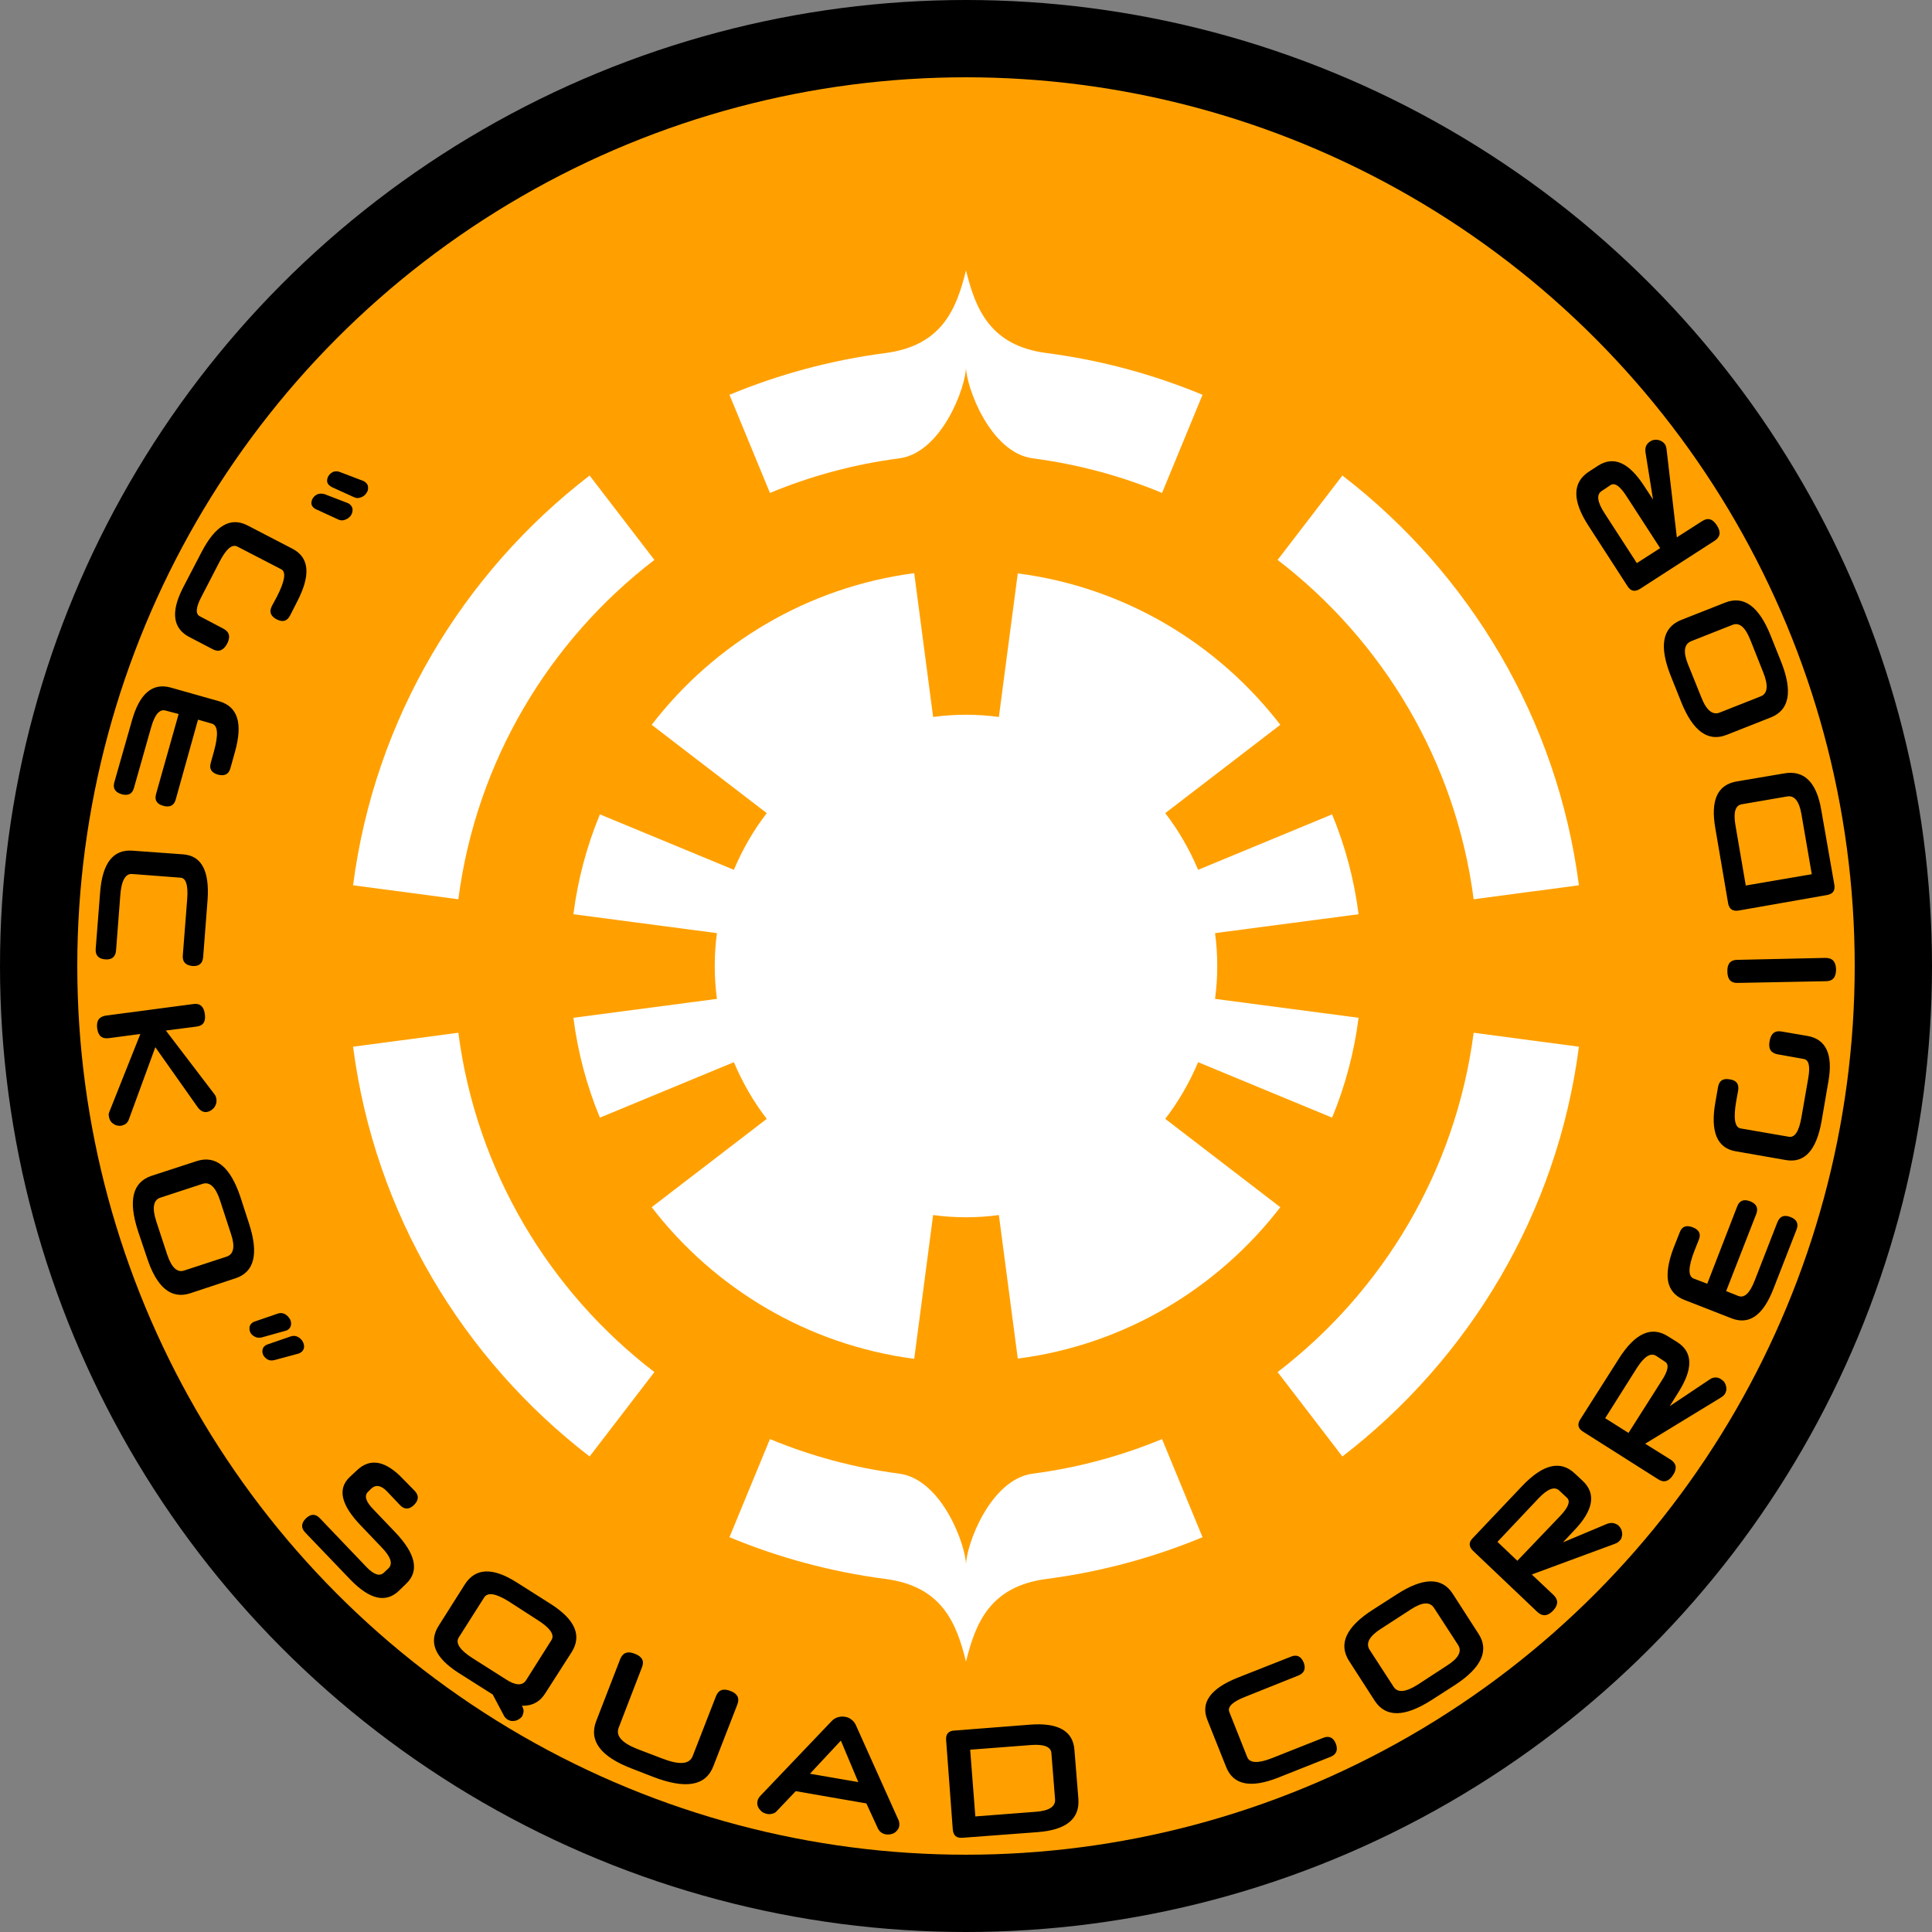 <?xml version="1.0" encoding="UTF-8" standalone="no"?>
<!-- Creator: CorelDRAW X7 -->

<svg
   xmlns:dc="http://purl.org/dc/elements/1.1/"
   xmlns:cc="http://creativecommons.org/ns#"
   xmlns:rdf="http://www.w3.org/1999/02/22-rdf-syntax-ns#"
   xmlns:svg="http://www.w3.org/2000/svg"
   xmlns="http://www.w3.org/2000/svg"
   xmlns:sodipodi="http://sodipodi.sourceforge.net/DTD/sodipodi-0.dtd"
   xmlns:inkscape="http://www.inkscape.org/namespaces/inkscape"
   xml:space="preserve"
   width="7.874in"
   height="7.874in"
   version="1.1"
   style="clip-rule:evenodd;fill-rule:evenodd;image-rendering:optimizeQuality;shape-rendering:geometricPrecision;text-rendering:geometricPrecision"
   viewBox="0 0 7874.001 7874.001"
   id="svg3654"
   inkscape:version="0.91 r13725"
   sodipodi:docname="Nomads - Gecko Squad - [N3] [Vyo].svg"><rect x="0" y="0" width="7874.001" height="7874.001" fill="#808080" stroke="none"/><sodipodi:namedview
     pagecolor="#ffffff"
     bordercolor="#666666"
     borderopacity="1"
     objecttolerance="10"
     gridtolerance="10"
     guidetolerance="10"
     inkscape:pageopacity="0"
     inkscape:pageshadow="2"
     inkscape:window-width="640"
     inkscape:window-height="480"
     id="namedview3674"
     showgrid="false"
     inkscape:zoom="0.23838384"
     inkscape:cx="736.83001"
     inkscape:cy="849.33005"
     inkscape:window-x="0"
     inkscape:window-y="0"
     inkscape:window-maximized="0"
     inkscape:current-layer="svg3654" /><defs
     id="defs3656"><style
       type="text/css"
       id="style3658"><![CDATA[
    .fil3 {fill:none}
    .fil0 {fill:black}
    .fil1 {fill:#FFA000}
    .fil2 {fill:white}
    .fil4 {fill:black;fill-rule:nonzero}
   ]]></style></defs><g
     id="Layer_x0020_1"
     transform="translate(3937,-7063)"><circle
       class="fil0"
       cy="11000"
       r="3937"
       id="circle3662"
       cx="0"
       style="fill:#000000" /><circle
       class="fil1"
       cy="11000"
       r="3622"
       id="circle3664"
       cx="0"
       style="fill:#ffa000" /><path
       class="fil2"
       d="m 211,9400 c 435,56 815,286 1070,617 l -469,360 c 54,70 99,148 134,231 l 546,-226 c 53,128 90,265 108,407 l -585,77 c 6,44 9,89 9,134 0,45 -3,90 -9,134 l 585,77 c -18,142 -55,279 -108,407 l -546,-226 c -35,83 -80,161 -134,231 l 469,360 c -255,331 -635,561 -1070,617 l -77,-585 c -44,6 -89,9 -134,9 -45,0 -90,-3 -134,-9 l -77,586 c -435,-57 -815,-287 -1070,-618 l 469,-360 c -54,-70 -99,-148 -134,-231 l -546,226 c -53,-128 -90,-265 -108,-407 l 585,-77 c -6,-44 -9,-89 -9,-134 0,-45 3,-90 9,-134 l -585,-77 c 18,-142 55,-279 108,-407 l 546,226 c 35,-83 80,-161 134,-231 l -469,-360 c 255,-331 635,-561 1070,-618 l 77,586 c 44,-6 89,-9 134,-9 45,0 90,3 134,9 l 77,-585 z"
       id="path3666"
       inkscape:connector-curvature="0"
       style="fill:#ffffff" /><path
       class="fil2"
       d="m 1534,9001 c 517,398 876,991 964,1670 l -429,57 c -73,-562 -370,-1054 -799,-1383 l 264,-344 z m 964,2328 c -88,679 -447,1272 -964,1670 l -264,-344 c 429,-329 726,-821 799,-1383 l 429,57 z M 0,13441 c 0,-79 98,-349 272,-372 184,-24 361,-72 527,-141 l 165,400 c -200,83 -413,141 -635,170 -231,30 -290,179 -329,337 -39,-158 -98,-307 -329,-337 -222,-29 -435,-87 -635,-170 l 165,-400 c 166,69 343,117 527,141 174,23 272,293 272,372 z M -1270,9345 c -429,329 -726,821 -799,1383 l -429,-57 c 88,-679 447,-1272 964,-1670 l 264,344 z m -799,1927 c 73,562 370,1054 799,1383 l -264,344 c -517,-398 -876,-991 -964,-1670 l 429,-57 z M 0,8559 c 0,79 -98,349 -272,372 -184,24 -361,72 -527,141 l -165,-400 c 200,-83 413,-141 635,-170 231,-30 290,-179 329,-337 39,158 98,307 329,337 222,29 435,87 635,170 L 799,9072 C 633,9003 456,8955 272,8931 98,8908 0,8638 0,8559 Z"
       id="path3668"
       inkscape:connector-curvature="0"
       style="fill:#ffffff" /><circle
       class="fil3"
       cy="11000"
       r="3898"
       id="circle3670"
       cx="0"
       style="fill:none" /><path
       class="fil4"
       d="m -2454,9024 4,3 c 8,5 13,13 13,21 1,9 -1,17 -7,25 -5,8 -13,14 -22,17 -10,4 -19,4 -29,-1 l -90,-41 c 0,0 -2,-1 -6,-4 -8,-5 -12,-12 -13,-20 0,-8 2,-16 7,-23 4,-6 10,-11 18,-15 9,-3 18,-3 28,1 l 97,37 z m -64,90 c 0,0 2,1 5,3 8,6 12,13 13,22 0,9 -2,17 -7,25 -6,8 -14,14 -23,17 -9,4 -19,4 -29,-1 l -89,-41 c -1,0 -3,-1 -7,-4 -8,-5 -12,-12 -13,-20 0,-8 2,-16 7,-23 5,-7 11,-12 19,-15 8,-3 17,-3 28,0 l 96,37 z m -646,546 c -69,-35 -78,-103 -27,-202 l 76,-146 c 56,-107 117,-143 186,-108 l 185,96 c 68,36 74,107 18,215 l -29,57 c -12,23 -30,28 -55,15 -24,-13 -31,-30 -19,-54 l 21,-39 c 32,-63 38,-100 17,-111 l -178,-92 c -22,-12 -46,9 -73,61 l -75,145 c -22,42 -24,69 -5,78 l 95,50 c 25,13 30,33 16,61 -15,28 -35,36 -59,23 l -94,-49 z m 34,336 -91,326 c -7,24 -24,33 -51,25 -26,-7 -36,-23 -29,-48 l 92,-326 -53,-14 c -24,-7 -44,15 -59,68 l -70,247 c -7,25 -23,33 -50,26 -27,-8 -37,-24 -30,-49 l 71,-249 c 31,-112 84,-157 158,-137 l 198,56 c 38,11 62,33 73,67 11,34 8,80 -8,138 l -19,68 c -7,25 -24,33 -51,26 -27,-8 -36,-24 -29,-48 l 13,-47 c 19,-69 16,-106 -9,-113 l -56,-16 z m -44,730 c 4,-56 -5,-85 -28,-86 l -197,-15 c -27,-2 -44,28 -48,90 l -17,221 c -2,27 -17,39 -44,37 -28,-2 -41,-17 -39,-43 l 18,-230 c 9,-119 53,-176 132,-170 l 207,15 c 75,6 107,68 99,185 l -18,233 c -2,27 -17,39 -44,37 -28,-3 -41,-17 -39,-43 l 18,-231 z m -130,605 -107,292 c -3,9 -7,15 -13,20 -6,4 -13,7 -20,8 -5,1 -11,0 -16,-1 -6,-1 -11,-4 -15,-7 -5,-3 -9,-7 -12,-12 -3,-5 -5,-10 -6,-16 -1,-4 -1,-8 -1,-12 1,-4 2,-8 4,-12 l 125,-314 -128,17 c -28,4 -44,-9 -48,-40 -4,-31 8,-48 36,-52 l 356,-47 c 27,-4 43,10 47,42 4,30 -7,47 -35,50 l -124,16 196,257 c 6,7 9,14 10,23 1,6 0,12 -1,18 -2,6 -5,12 -9,17 -4,4 -8,8 -13,11 -5,3 -10,5 -16,6 -6,1 -13,0 -19,-3 -6,-3 -12,-8 -18,-16 l -173,-245 z m 289,854 c 30,-9 37,-40 20,-91 l -45,-138 c -18,-55 -42,-78 -72,-68 l -171,56 c -29,9 -35,42 -17,97 l 44,134 c 18,54 41,76 70,66 l 171,-56 z m -147,149 c -78,25 -137,-24 -177,-148 l -36,-107 c -40,-124 -22,-198 56,-224 l 184,-60 c 78,-25 137,24 178,147 l 35,108 c 40,123 22,198 -56,223 l -184,61 z m 291,180 c -10,2 -20,1 -27,-3 -8,-4 -14,-9 -18,-16 -4,-8 -5,-15 -4,-23 1,-8 6,-15 14,-20 5,-2 7,-3 7,-3 l 93,-32 c 11,-4 20,-3 29,1 9,5 16,12 21,20 5,8 6,16 5,25 -2,9 -6,16 -15,21 -3,1 -5,2 -5,2 l -100,28 z m 53,92 c -11,3 -20,2 -28,-2 -7,-4 -13,-10 -17,-16 -4,-8 -6,-16 -4,-24 1,-8 6,-14 14,-19 4,-2 7,-3 7,-3 l 93,-32 c 10,-4 20,-3 29,1 9,5 16,11 21,20 4,8 6,16 5,25 -2,9 -7,16 -15,20 -3,2 -5,3 -5,3 l -100,27 z m 506,941 c -53,50 -118,35 -196,-45 l -185,-193 c -18,-19 -17,-38 3,-58 20,-19 39,-19 57,0 l 190,199 c 30,31 54,39 71,22 l 18,-17 c 19,-18 10,-47 -28,-86 l -84,-88 c -81,-84 -96,-149 -47,-197 l 30,-28 c 54,-52 117,-41 189,35 l 47,48 c 18,19 17,38 -3,58 -20,19 -39,19 -57,0 l -53,-56 c -24,-25 -46,-28 -64,-11 l -13,13 c -17,16 -9,41 24,74 l 86,90 c 84,88 100,158 46,210 l -31,30 z m 622,201 c 15,-22 -5,-51 -60,-85 l -113,-73 c -53,-33 -87,-39 -101,-16 l -103,162 c -15,23 4,52 56,85 l 137,87 c 39,25 66,26 81,3 l 103,-163 z m -24,215 c -22,36 -54,53 -96,52 5,8 7,16 7,23 -1,7 -3,14 -6,20 -3,4 -7,8 -12,11 -4,3 -9,5 -15,7 -5,1 -11,1 -17,1 -5,-1 -11,-3 -16,-6 -3,-2 -6,-5 -9,-8 -3,-3 -5,-7 -7,-11 l -44,-83 -139,-88 c -97,-62 -124,-126 -80,-194 l 105,-166 c 43,-68 113,-71 210,-10 l 142,90 c 98,63 126,128 84,195 l -107,167 z m 684,299 c -31,80 -113,94 -247,42 l -85,-33 c -128,-49 -176,-114 -145,-194 l 98,-253 c 10,-25 30,-33 59,-21 30,11 40,30 29,56 l -94,244 c -14,34 12,63 75,88 l 102,39 c 70,27 111,24 124,-10 l 95,-244 c 10,-26 30,-33 60,-21 28,11 37,29 27,55 l -98,252 z m 394,30 197,34 -71,-169 -126,135 z m 230,121 -288,-50 -77,81 c -5,6 -12,10 -19,11 -7,2 -14,2 -20,1 -6,-1 -11,-3 -17,-6 -5,-3 -10,-7 -13,-12 -5,-4 -7,-10 -9,-15 -2,-6 -2,-12 -1,-18 1,-8 5,-16 12,-23 l 288,-302 c 8,-9 17,-15 27,-18 10,-3 20,-4 30,-2 9,1 19,5 27,12 8,6 15,15 19,26 l 171,381 0,-1 c 4,9 5,18 4,27 -1,6 -4,12 -7,16 -4,5 -8,9 -13,12 -5,3 -11,5 -17,6 -6,1 -12,1 -18,0 -7,-1 -13,-4 -19,-8 -6,-4 -10,-10 -14,-18 l -46,-100 z m 754,-205 c -2,-26 -30,-37 -83,-33 l -248,19 21,272 247,-19 c 54,-4 80,-21 78,-51 l -15,-188 z m 110,186 c 6,82 -49,127 -166,136 l -306,23 c -25,2 -38,-9 -40,-35 l -27,-363 c -2,-24 9,-38 34,-39 l 308,-24 c 115,-9 176,26 181,104 l 16,198 z m 681,-416 c -52,20 -74,41 -66,62 l 73,184 c 10,25 44,27 102,4 l 207,-82 c 24,-10 42,-2 52,23 10,26 3,44 -21,54 l -214,85 c -112,44 -183,30 -212,-44 l -77,-193 c -27,-70 14,-126 123,-170 l 218,-86 c 24,-10 41,-2 52,23 10,26 3,44 -22,54 l -215,86 z m 769,-361 c -17,-27 -48,-25 -93,4 l -122,79 c -49,31 -65,60 -48,87 l 98,151 c 16,25 49,22 98,-9 l 118,-77 c 48,-30 63,-58 47,-84 l -98,-151 z m 181,105 c 44,68 12,138 -97,209 l -95,61 c -110,70 -186,71 -231,3 l -105,-163 c -44,-69 -12,-139 98,-209 l 95,-61 c 109,-71 186,-72 230,-3 l 105,163 z m 329,-584 c -19,-18 -47,-8 -85,32 l -167,177 81,77 175,-183 c 33,-35 42,-59 28,-73 l -32,-30 z m 96,-39 c 55,52 43,120 -36,202 l -45,48 181,-76 c 9,-3 18,-4 26,-2 8,2 14,5 20,10 4,4 7,9 10,14 2,5 4,11 4,17 1,5 0,11 -2,17 -1,5 -4,10 -9,14 -4,5 -10,9 -17,11 l 1,0 -341,126 89,84 c 20,20 19,40 -2,63 -22,23 -43,25 -64,6 l -262,-249 c -18,-17 -19,-35 -2,-52 l 202,-213 c 85,-89 156,-106 215,-50 l 32,30 z m 299,-510 c -23,-14 -48,2 -78,48 l -130,206 95,60 136,-214 c 26,-40 30,-66 13,-76 l -36,-24 z m 86,-56 c 64,41 65,109 4,205 l -35,56 163,-109 c 8,-6 17,-8 25,-8 8,0 15,3 21,7 5,3 9,7 13,11 3,5 6,10 7,16 2,5 2,11 2,17 -1,5 -3,11 -6,16 -4,6 -9,10 -15,14 l 0,0 -310,189 104,65 c 23,15 27,36 10,62 -17,27 -38,33 -61,18 l -306,-194 c -21,-13 -25,-30 -11,-51 l 157,-247 c 66,-104 133,-134 201,-90 l 37,23 z m 122,-238 122,-315 c 9,-24 27,-31 53,-21 25,10 34,27 25,51 l -123,315 50,20 c 24,9 46,-11 66,-62 l 93,-239 c 10,-24 27,-31 53,-21 26,10 34,27 25,51 l -94,241 c -42,109 -99,149 -171,121 l -192,-75 c -36,-14 -58,-38 -66,-73 -7,-35 0,-81 21,-137 l 26,-66 c 9,-24 27,-30 53,-20 26,10 34,27 25,50 l -18,45 c -26,67 -27,105 -3,114 l 55,21 z m 408,-1010 c 76,13 105,75 86,184 l -28,163 c -21,119 -69,172 -145,159 l -206,-36 c -75,-13 -103,-80 -82,-199 l 11,-63 c 5,-26 20,-36 48,-31 27,4 38,19 34,45 l -8,44 c -12,70 -6,107 18,111 l 197,34 c 24,4 41,-22 51,-80 l 28,-161 c 8,-47 2,-73 -19,-76 l -106,-19 c -27,-5 -39,-22 -33,-53 5,-32 22,-45 49,-40 l 105,18 z m 74,-318 c 28,0 42,15 43,47 0,31 -13,48 -41,48 l -360,7 c -28,1 -42,-15 -42,-47 -1,-31 13,-47 40,-47 l 360,-8 z m -342,-626 c -26,5 -34,33 -25,86 l 42,245 269,-46 -42,-244 c -9,-54 -29,-78 -58,-73 l -186,32 z m 174,-126 c 81,-14 132,36 151,151 l 53,303 c 4,24 -6,38 -31,42 l -359,63 c -24,4 -39,-6 -43,-30 l -52,-305 c -20,-114 8,-177 86,-191 l 195,-33 z m -379,-539 c -29,12 -34,42 -14,93 l 54,134 c 21,55 47,76 76,64 l 167,-66 c 28,-11 32,-44 10,-98 l -52,-131 c -21,-53 -45,-74 -74,-62 l -167,66 z m 138,-157 c 76,-30 138,15 186,136 l 42,105 c 48,121 34,197 -42,227 l -180,71 c -76,30 -138,-15 -186,-136 l -42,-105 c -48,-121 -34,-196 42,-227 l 180,-71 z m -503,-455 c -22,14 -19,44 11,90 l 132,204 95,-61 -138,-213 c -26,-40 -47,-55 -64,-44 l -36,24 z m -15,-103 c 64,-41 126,-13 188,83 l 36,55 -31,-194 c -1,-10 0,-18 3,-25 4,-8 9,-13 15,-17 5,-3 10,-6 16,-7 6,-1 11,-1 17,0 6,1 11,3 16,6 5,3 9,7 13,12 3,5 5,12 6,19 l 0,0 42,360 103,-66 c 23,-15 43,-10 60,17 18,27 14,48 -9,63 l -304,196 c -21,13 -38,10 -51,-11 l -159,-246 c -67,-103 -66,-177 2,-221 l 37,-24 z"
       id="path3672"
       inkscape:connector-curvature="0"
       style="fill:#000000;fill-rule:nonzero" /></g></svg>